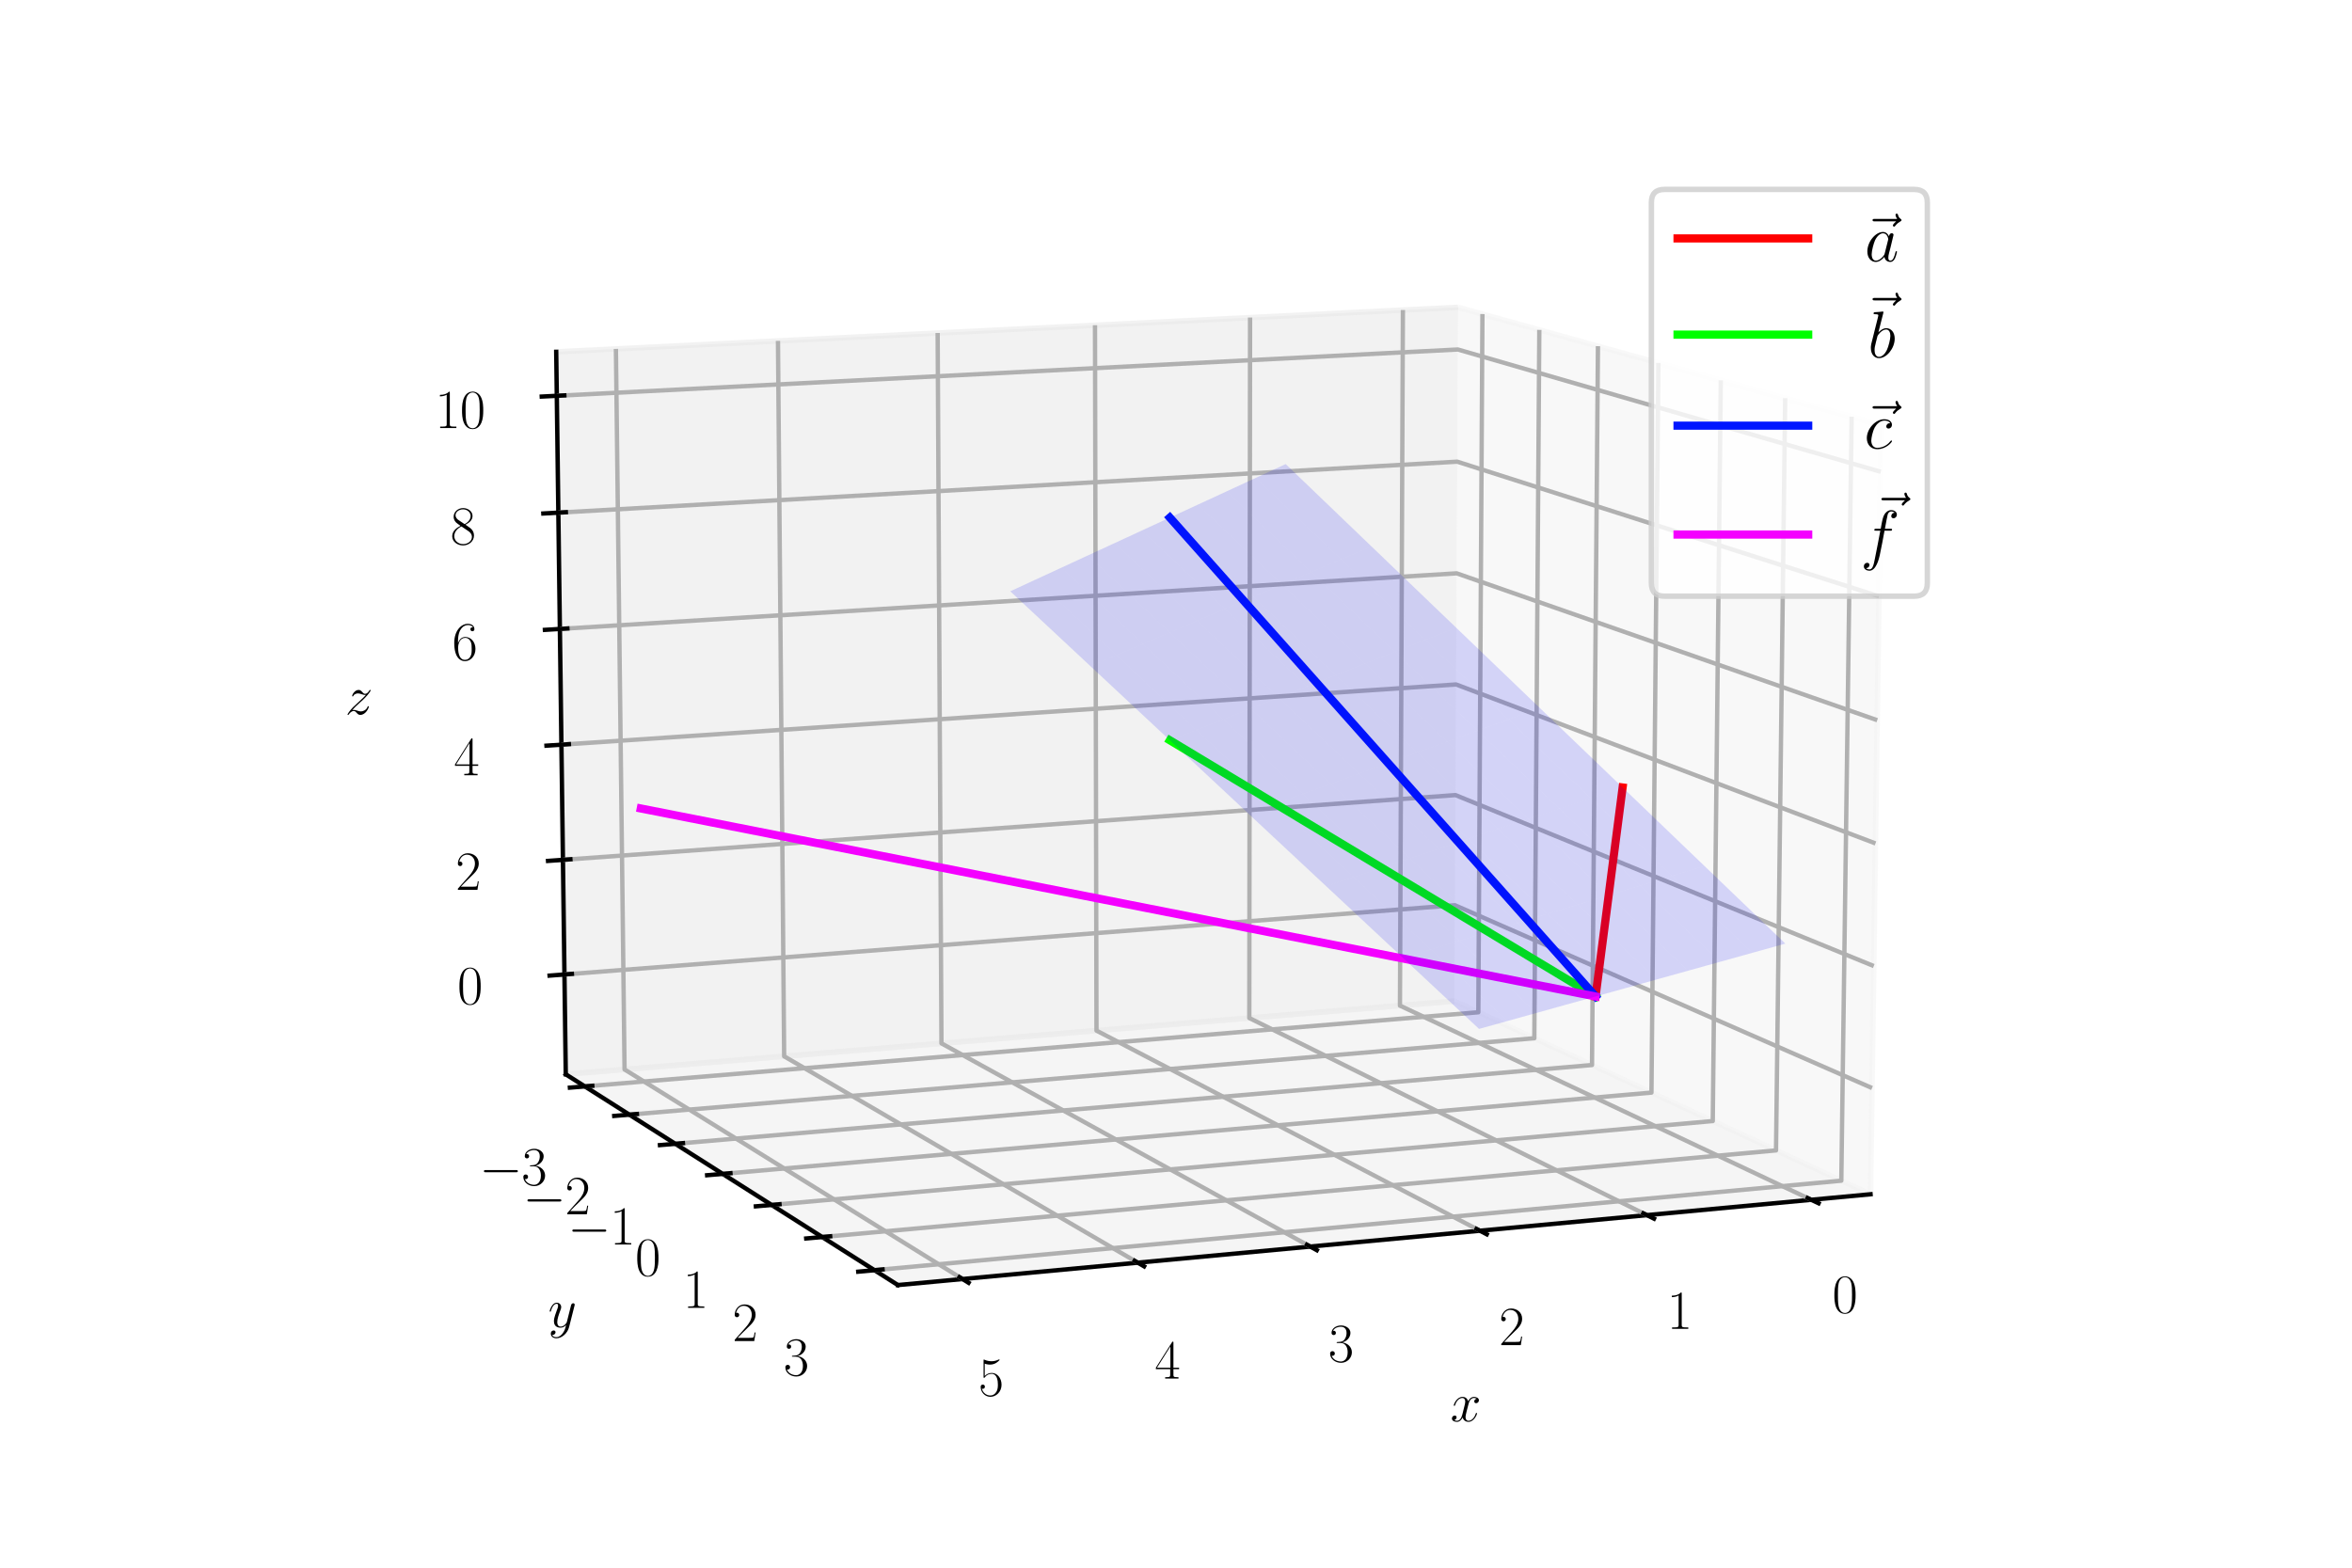 <?xml version="1.0" encoding="utf-8" standalone="no"?>
<!DOCTYPE svg PUBLIC "-//W3C//DTD SVG 1.1//EN"
  "http://www.w3.org/Graphics/SVG/1.1/DTD/svg11.dtd">
<svg xmlns:xlink="http://www.w3.org/1999/xlink" width="432pt" height="288pt" viewBox="0 0 432 288" xmlns="http://www.w3.org/2000/svg" version="1.1">
 <defs>
  <style type="text/css">*{stroke-linejoin: round; stroke-linecap: butt}</style>
 </defs>
 <g id="figure_1">
  <g id="patch_1">
   <path d="M 0 288 
L 432 288 
L 432 0 
L 0 0 
z
" style="fill: #ffffff"/>
  </g>
  <g id="patch_2">
   <path d="M 72 288 
L 360 288 
L 360 0 
L 72 0 
z
" style="fill: #ffffff"/>
  </g>
  <g id="pane3d_1">
   <g id="patch_3">
    <path d="M 267.125 183.92 
L 343.568 219.395 
L 345.566 78.067 
L 267.811 56.454 
" style="fill: #f2f2f2; opacity: 0.5; stroke: #f2f2f2; stroke-linejoin: miter"/>
   </g>
  </g>
  <g id="pane3d_2">
   <g id="patch_4">
    <path d="M 267.125 183.92 
L 103.918 197.361 
L 102.163 64.634 
L 267.811 56.454 
" style="fill: #e6e6e6; opacity: 0.5; stroke: #e6e6e6; stroke-linejoin: miter"/>
   </g>
  </g>
  <g id="pane3d_3">
   <g id="patch_5">
    <path d="M 267.125 183.92 
L 103.918 197.361 
L 164.919 236.077 
L 343.568 219.395 
" style="fill: #ececec; opacity: 0.5; stroke: #ececec; stroke-linejoin: miter"/>
   </g>
  </g>
  <g id="axis3d_1">
   <g id="line2d_1">
    <path d="M 343.568 219.395 
L 164.919 236.077 
" style="fill: none; stroke: #000000; stroke-width: 0.8; stroke-linecap: square"/>
   </g>
   <g id="text_1">
    <!-- $x$ -->
    <g transform="translate(266.395 261.111)scale(0.1 -0.1)">
     <defs>
      <path id="CMMI12-78" d="M 3034 2606 
C 2829 2567 2752 2414 2752 2293 
C 2752 2139 2874 2088 2963 2088 
C 3155 2088 3290 2254 3290 2427 
C 3290 2695 2982 2816 2714 2816 
C 2323 2816 2106 2433 2048 2312 
C 1901 2816 1504 2816 1389 2816 
C 736 2816 390 1980 390 1839 
C 390 1814 416 1782 461 1782 
C 512 1782 525 1820 538 1846 
C 755 2555 1184 2689 1370 2689 
C 1658 2689 1715 2420 1715 2267 
C 1715 2127 1677 1980 1600 1673 
L 1382 798 
C 1286 415 1101 64 762 64 
C 730 64 570 64 435 147 
C 666 192 717 383 717 460 
C 717 588 621 664 499 664 
C 346 664 179 530 179 326 
C 179 57 480 -64 755 -64 
C 1062 -64 1280 179 1414 441 
C 1517 64 1837 -64 2074 -64 
C 2726 -64 3072 773 3072 913 
C 3072 945 3046 971 3008 971 
C 2950 971 2944 939 2925 888 
C 2752 326 2381 64 2093 64 
C 1869 64 1747 230 1747 492 
C 1747 632 1773 734 1875 1156 
L 2099 2024 
C 2195 2408 2413 2689 2707 2689 
C 2720 2689 2899 2689 3034 2606 
z
" transform="scale(0.016)"/>
     </defs>
     <use xlink:href="#CMMI12-78" transform="scale(0.996)"/>
    </g>
   </g>
   <g id="Line3DCollection_1">
    <path d="M 332.681 220.412 
L 257.134 184.743 
L 257.676 56.954 
" style="fill: none; stroke: #b0b0b0; stroke-width: 0.8"/>
    <path d="M 302.493 223.231 
L 229.464 187.022 
L 229.604 58.341 
" style="fill: none; stroke: #b0b0b0; stroke-width: 0.8"/>
    <path d="M 271.822 226.095 
L 201.395 189.333 
L 201.122 59.747 
" style="fill: none; stroke: #b0b0b0; stroke-width: 0.8"/>
    <path d="M 240.655 229.005 
L 172.92 191.678 
L 172.222 61.174 
" style="fill: none; stroke: #b0b0b0; stroke-width: 0.8"/>
    <path d="M 208.982 231.962 
L 144.029 194.057 
L 142.893 62.623 
" style="fill: none; stroke: #b0b0b0; stroke-width: 0.8"/>
    <path d="M 176.788 234.969 
L 114.714 196.472 
L 113.127 64.093 
" style="fill: none; stroke: #b0b0b0; stroke-width: 0.8"/>
   </g>
   <g id="xtick_1">
    <g id="line2d_2">
     <path d="M 332.009 220.095 
L 334.027 221.048 
" style="fill: none; stroke: #000000; stroke-width: 0.8; stroke-linecap: square"/>
    </g>
    <g id="text_2">
     <!-- $\mathdefault{0}$ -->
     <g transform="translate(336.538 241.165)scale(0.1 -0.1)">
      <defs>
       <path id="CMR17-30" d="M 2688 2025 
C 2688 2416 2682 3080 2413 3591 
C 2176 4039 1798 4198 1466 4198 
C 1158 4198 768 4058 525 3597 
C 269 3118 243 2524 243 2025 
C 243 1661 250 1106 448 619 
C 723 -39 1216 -128 1466 -128 
C 1760 -128 2208 -7 2470 600 
C 2662 1042 2688 1559 2688 2025 
z
M 1466 -26 
C 1056 -26 813 325 723 812 
C 653 1188 653 1738 653 2096 
C 653 2588 653 2997 736 3387 
C 858 3929 1216 4096 1466 4096 
C 1728 4096 2067 3923 2189 3400 
C 2272 3036 2278 2607 2278 2096 
C 2278 1680 2278 1169 2202 792 
C 2067 95 1690 -26 1466 -26 
z
" transform="scale(0.016)"/>
      </defs>
      <use xlink:href="#CMR17-30" transform="scale(0.996)"/>
     </g>
    </g>
   </g>
   <g id="xtick_2">
    <g id="line2d_3">
     <path d="M 301.843 222.909 
L 303.795 223.877 
" style="fill: none; stroke: #000000; stroke-width: 0.8; stroke-linecap: square"/>
    </g>
    <g id="text_3">
     <!-- $\mathdefault{1}$ -->
     <g transform="translate(306.176 244.115)scale(0.1 -0.1)">
      <defs>
       <path id="CMR17-31" d="M 1702 4058 
C 1702 4192 1696 4192 1606 4192 
C 1357 3916 979 3827 621 3827 
C 602 3827 570 3827 563 3808 
C 557 3795 557 3782 557 3648 
C 755 3648 1088 3686 1344 3839 
L 1344 461 
C 1344 236 1331 160 781 160 
L 589 160 
L 589 0 
C 896 0 1216 0 1523 0 
C 1830 0 2150 0 2458 0 
L 2458 160 
L 2266 160 
C 1715 160 1702 230 1702 458 
L 1702 4058 
z
" transform="scale(0.016)"/>
      </defs>
      <use xlink:href="#CMR17-31" transform="scale(0.996)"/>
     </g>
    </g>
   </g>
   <g id="xtick_3">
    <g id="line2d_4">
     <path d="M 271.195 225.768 
L 273.079 226.751 
" style="fill: none; stroke: #000000; stroke-width: 0.8; stroke-linecap: square"/>
    </g>
    <g id="text_4">
     <!-- $\mathdefault{2}$ -->
     <g transform="translate(275.324 247.114)scale(0.1 -0.1)">
      <defs>
       <path id="CMR17-32" d="M 2669 989 
L 2554 989 
C 2490 536 2438 459 2413 420 
C 2381 369 1920 369 1830 369 
L 602 369 
C 832 619 1280 1072 1824 1597 
C 2214 1967 2669 2402 2669 3035 
C 2669 3790 2067 4224 1395 4224 
C 691 4224 262 3604 262 3030 
C 262 2780 448 2748 525 2748 
C 589 2748 781 2787 781 3010 
C 781 3207 614 3264 525 3264 
C 486 3264 448 3258 422 3245 
C 544 3790 915 4058 1306 4058 
C 1862 4058 2227 3617 2227 3035 
C 2227 2479 1901 2000 1536 1584 
L 262 146 
L 262 0 
L 2515 0 
L 2669 989 
z
" transform="scale(0.016)"/>
      </defs>
      <use xlink:href="#CMR17-32" transform="scale(0.996)"/>
     </g>
    </g>
   </g>
   <g id="xtick_4">
    <g id="line2d_5">
     <path d="M 240.052 228.672 
L 241.865 229.672 
" style="fill: none; stroke: #000000; stroke-width: 0.8; stroke-linecap: square"/>
    </g>
    <g id="text_5">
     <!-- $\mathdefault{3}$ -->
     <g transform="translate(243.97 250.16)scale(0.1 -0.1)">
      <defs>
       <path id="CMR17-33" d="M 1414 2157 
C 1984 2157 2234 1662 2234 1090 
C 2234 320 1824 25 1453 25 
C 1114 25 563 194 390 693 
C 422 680 454 680 486 680 
C 640 680 755 782 755 948 
C 755 1133 614 1216 486 1216 
C 378 1216 211 1165 211 926 
C 211 335 787 -128 1466 -128 
C 2176 -128 2720 430 2720 1085 
C 2720 1707 2208 2157 1600 2227 
C 2086 2328 2554 2756 2554 3329 
C 2554 3820 2048 4179 1472 4179 
C 890 4179 378 3829 378 3329 
C 378 3110 544 3072 627 3072 
C 762 3072 877 3155 877 3321 
C 877 3486 762 3569 627 3569 
C 602 3569 570 3569 544 3557 
C 730 3959 1235 4032 1459 4032 
C 1683 4032 2106 3925 2106 3320 
C 2106 3143 2080 2828 1862 2550 
C 1670 2304 1453 2304 1242 2284 
C 1210 2284 1062 2269 1037 2269 
C 992 2263 966 2257 966 2208 
C 966 2163 973 2157 1101 2157 
L 1414 2157 
z
" transform="scale(0.016)"/>
      </defs>
      <use xlink:href="#CMR17-33" transform="scale(0.996)"/>
     </g>
    </g>
   </g>
   <g id="xtick_5">
    <g id="line2d_6">
     <path d="M 208.402 231.625 
L 210.143 232.64 
" style="fill: none; stroke: #000000; stroke-width: 0.8; stroke-linecap: square"/>
    </g>
    <g id="text_6">
     <!-- $\mathdefault{4}$ -->
     <g transform="translate(212.102 253.257)scale(0.1 -0.1)">
      <defs>
       <path id="CMR17-34" d="M 2150 4122 
C 2150 4256 2144 4256 2029 4256 
L 128 1254 
L 128 1088 
L 1779 1088 
L 1779 457 
C 1779 224 1766 160 1318 160 
L 1197 160 
L 1197 0 
C 1402 0 1747 0 1965 0 
C 2182 0 2528 0 2733 0 
L 2733 160 
L 2611 160 
C 2163 160 2150 224 2150 457 
L 2150 1088 
L 2803 1088 
L 2803 1254 
L 2150 1254 
L 2150 4122 
z
M 1798 3703 
L 1798 1254 
L 256 1254 
L 1798 3703 
z
" transform="scale(0.016)"/>
      </defs>
      <use xlink:href="#CMR17-34" transform="scale(0.996)"/>
     </g>
    </g>
   </g>
   <g id="xtick_6">
    <g id="line2d_7">
     <path d="M 176.234 234.625 
L 177.899 235.657 
" style="fill: none; stroke: #000000; stroke-width: 0.8; stroke-linecap: square"/>
    </g>
    <g id="text_7">
     <!-- $\mathdefault{5}$ -->
     <g transform="translate(179.706 256.405)scale(0.1 -0.1)">
      <defs>
       <path id="CMR17-35" d="M 730 3692 
C 794 3666 1056 3584 1325 3584 
C 1920 3584 2246 3911 2432 4100 
C 2432 4157 2432 4192 2394 4192 
C 2387 4192 2374 4192 2323 4163 
C 2099 4058 1837 3973 1517 3973 
C 1325 3973 1037 3999 723 4139 
C 653 4171 640 4171 634 4171 
C 602 4171 595 4164 595 4037 
L 595 2203 
C 595 2089 595 2057 659 2057 
C 691 2057 704 2070 736 2114 
C 941 2401 1222 2522 1542 2522 
C 1766 2522 2246 2382 2246 1289 
C 2246 1085 2246 715 2054 421 
C 1894 159 1645 25 1370 25 
C 947 25 518 320 403 814 
C 429 807 480 795 506 795 
C 589 795 749 840 749 1038 
C 749 1210 627 1280 506 1280 
C 358 1280 262 1190 262 1011 
C 262 454 704 -128 1382 -128 
C 2042 -128 2669 440 2669 1264 
C 2669 2030 2170 2624 1549 2624 
C 1222 2624 947 2503 730 2274 
L 730 3692 
z
" transform="scale(0.016)"/>
      </defs>
      <use xlink:href="#CMR17-35" transform="scale(0.996)"/>
     </g>
    </g>
   </g>
  </g>
  <g id="axis3d_2">
   <g id="line2d_8">
    <path d="M 103.918 197.361 
L 164.919 236.077 
" style="fill: none; stroke: #000000; stroke-width: 0.8; stroke-linecap: square"/>
   </g>
   <g id="text_8">
    <!-- $y$ -->
    <g transform="translate(100.682 243.809)scale(0.1 -0.1)">
     <defs>
      <path id="CMMI12-79" d="M 1683 -700 
C 1510 -939 1261 -1152 947 -1152 
C 870 -1152 563 -1152 467 -889 
C 486 -895 518 -895 531 -895 
C 723 -895 851 -729 851 -582 
C 851 -435 730 -384 634 -384 
C 531 -384 307 -458 307 -759 
C 307 -1071 582 -1286 947 -1286 
C 1587 -1286 2234 -700 2413 6 
L 3040 2485 
C 3046 2517 3059 2556 3059 2594 
C 3059 2689 2982 2753 2886 2753 
C 2829 2753 2694 2727 2643 2535 
L 2170 658 
C 2138 543 2138 530 2086 460 
C 1958 281 1747 64 1440 64 
C 1082 64 1050 415 1050 588 
C 1050 952 1222 1443 1395 1903 
C 1466 2088 1504 2178 1504 2305 
C 1504 2574 1312 2816 998 2816 
C 410 2816 173 1890 173 1839 
C 173 1814 198 1782 243 1782 
C 301 1782 307 1807 333 1897 
C 486 2433 730 2689 979 2689 
C 1037 2689 1146 2689 1146 2478 
C 1146 2312 1075 2127 979 1884 
C 666 1047 666 837 666 683 
C 666 77 1101 -64 1421 -64 
C 1606 -64 1837 -6 2061 230 
L 2067 224 
C 1971 -147 1907 -392 1683 -700 
z
" transform="scale(0.016)"/>
     </defs>
     <use xlink:href="#CMMI12-79" transform="scale(0.996)"/>
    </g>
   </g>
   <g id="Line3DCollection_2">
    <path d="M 272.284 57.697 
L 271.53 185.965 
L 107.418 199.582 
" style="fill: none; stroke: #b0b0b0; stroke-width: 0.8"/>
    <path d="M 282.732 60.602 
L 281.814 190.737 
L 115.595 204.772 
" style="fill: none; stroke: #b0b0b0; stroke-width: 0.8"/>
    <path d="M 293.501 63.595 
L 292.409 195.654 
L 124.031 210.126 
" style="fill: none; stroke: #b0b0b0; stroke-width: 0.8"/>
    <path d="M 304.605 66.681 
L 303.329 200.722 
L 132.737 215.651 
" style="fill: none; stroke: #b0b0b0; stroke-width: 0.8"/>
    <path d="M 316.061 69.866 
L 314.59 205.948 
L 141.727 221.357 
" style="fill: none; stroke: #b0b0b0; stroke-width: 0.8"/>
    <path d="M 327.886 73.152 
L 326.208 211.339 
L 151.015 227.252 
" style="fill: none; stroke: #b0b0b0; stroke-width: 0.8"/>
    <path d="M 340.097 76.547 
L 338.2 216.904 
L 160.616 233.346 
" style="fill: none; stroke: #b0b0b0; stroke-width: 0.8"/>
   </g>
   <g id="xtick_7">
    <g id="line2d_9">
     <path d="M 108.786 199.468 
L 104.678 199.809 
" style="fill: none; stroke: #000000; stroke-width: 0.8; stroke-linecap: square"/>
    </g>
    <g id="text_9">
     <!-- $\mathdefault{−3}$ -->
     <g transform="translate(88.038 217.701)scale(0.1 -0.1)">
      <defs>
       <path id="CMSY10-0" d="M 4218 1472 
C 4326 1472 4442 1472 4442 1600 
C 4442 1728 4326 1728 4218 1728 
L 755 1728 
C 646 1728 531 1728 531 1600 
C 531 1472 646 1472 755 1472 
L 4218 1472 
z
" transform="scale(0.016)"/>
      </defs>
      <use xlink:href="#CMSY10-0" transform="scale(0.996)"/>
      <use xlink:href="#CMR17-33" transform="translate(77.487 0)scale(0.996)"/>
     </g>
    </g>
   </g>
   <g id="xtick_8">
    <g id="line2d_10">
     <path d="M 116.982 204.655 
L 112.819 205.006 
" style="fill: none; stroke: #000000; stroke-width: 0.8; stroke-linecap: square"/>
    </g>
    <g id="text_10">
     <!-- $\mathdefault{−2}$ -->
     <g transform="translate(96.03 223.076)scale(0.1 -0.1)">
      <use xlink:href="#CMSY10-0" transform="scale(0.996)"/>
      <use xlink:href="#CMR17-32" transform="translate(77.487 0)scale(0.996)"/>
     </g>
    </g>
   </g>
   <g id="xtick_9">
    <g id="line2d_11">
     <path d="M 125.436 210.005 
L 121.217 210.368 
" style="fill: none; stroke: #000000; stroke-width: 0.8; stroke-linecap: square"/>
    </g>
    <g id="text_11">
     <!-- $\mathdefault{−1}$ -->
     <g transform="translate(104.275 228.622)scale(0.1 -0.1)">
      <use xlink:href="#CMSY10-0" transform="scale(0.996)"/>
      <use xlink:href="#CMR17-31" transform="translate(77.487 0)scale(0.996)"/>
     </g>
    </g>
   </g>
   <g id="xtick_10">
    <g id="line2d_12">
     <path d="M 134.162 215.527 
L 129.884 215.901 
" style="fill: none; stroke: #000000; stroke-width: 0.8; stroke-linecap: square"/>
    </g>
    <g id="text_12">
     <!-- $\mathdefault{0}$ -->
     <g transform="translate(116.66 234.346)scale(0.1 -0.1)">
      <use xlink:href="#CMR17-30" transform="scale(0.996)"/>
     </g>
    </g>
   </g>
   <g id="xtick_11">
    <g id="line2d_13">
     <path d="M 143.172 221.228 
L 138.834 221.615 
" style="fill: none; stroke: #000000; stroke-width: 0.8; stroke-linecap: square"/>
    </g>
    <g id="text_13">
     <!-- $\mathdefault{1}$ -->
     <g transform="translate(125.448 240.257)scale(0.1 -0.1)">
      <use xlink:href="#CMR17-31" transform="scale(0.996)"/>
     </g>
    </g>
   </g>
   <g id="xtick_12">
    <g id="line2d_14">
     <path d="M 152.481 227.119 
L 148.081 227.519 
" style="fill: none; stroke: #000000; stroke-width: 0.8; stroke-linecap: square"/>
    </g>
    <g id="text_14">
     <!-- $\mathdefault{2}$ -->
     <g transform="translate(134.529 246.365)scale(0.1 -0.1)">
      <use xlink:href="#CMR17-32" transform="scale(0.996)"/>
     </g>
    </g>
   </g>
   <g id="xtick_13">
    <g id="line2d_15">
     <path d="M 162.103 233.208 
L 157.639 233.621 
" style="fill: none; stroke: #000000; stroke-width: 0.8; stroke-linecap: square"/>
    </g>
    <g id="text_15">
     <!-- $\mathdefault{3}$ -->
     <g transform="translate(143.916 252.678)scale(0.1 -0.1)">
      <use xlink:href="#CMR17-33" transform="scale(0.996)"/>
     </g>
    </g>
   </g>
  </g>
  <g id="axis3d_3">
   <g id="line2d_16">
    <path d="M 103.918 197.361 
L 102.163 64.634 
" style="fill: none; stroke: #000000; stroke-width: 0.8; stroke-linecap: square"/>
   </g>
   <g id="text_16">
    <!-- $z$ -->
    <g transform="translate(63.395 131.234)scale(0.1 -0.1)">
     <defs>
      <path id="CMMI12-7a" d="M 813 486 
C 1088 803 1312 1004 1632 1296 
C 2016 1632 2182 1793 2272 1891 
C 2720 2338 2944 2713 2944 2764 
C 2944 2816 2893 2816 2880 2816 
C 2835 2816 2822 2793 2790 2750 
C 2630 2494 2477 2367 2310 2367 
C 2176 2367 2106 2421 1984 2565 
C 1850 2715 1741 2816 1555 2816 
C 1088 2816 806 2257 806 2128 
C 806 2108 813 2068 870 2068 
C 922 2068 928 2091 947 2133 
C 1056 2372 1363 2414 1485 2414 
C 1619 2414 1747 2376 1882 2327 
C 2125 2240 2227 2240 2291 2240 
C 2336 2240 2362 2240 2394 2246 
C 2182 1994 1837 1683 1549 1418 
L 902 816 
C 512 415 275 33 275 -12 
C 275 -51 307 -64 346 -64 
C 384 -64 390 -57 435 14 
C 538 163 742 384 979 384 
C 1114 384 1178 342 1306 193 
C 1427 61 1536 -64 1741 -64 
C 2368 -64 2726 732 2726 876 
C 2726 903 2720 942 2656 942 
C 2605 942 2598 917 2579 855 
C 2438 488 2061 338 1811 338 
C 1677 338 1549 376 1414 425 
C 1158 512 1088 512 1005 512 
C 941 512 870 512 813 486 
z
" transform="scale(0.016)"/>
     </defs>
     <use xlink:href="#CMMI12-7a" transform="scale(0.996)"/>
    </g>
   </g>
   <g id="Line3DCollection_3">
    <path d="M 103.676 179.018 
L 267.22 166.295 
L 343.844 199.881 
" style="fill: none; stroke: #b0b0b0; stroke-width: 0.8"/>
    <path d="M 103.397 157.96 
L 267.329 146.065 
L 344.161 177.471 
" style="fill: none; stroke: #b0b0b0; stroke-width: 0.8"/>
    <path d="M 103.118 136.801 
L 267.438 125.742 
L 344.479 154.946 
" style="fill: none; stroke: #b0b0b0; stroke-width: 0.8"/>
    <path d="M 102.837 115.541 
L 267.548 105.325 
L 344.799 132.306 
" style="fill: none; stroke: #b0b0b0; stroke-width: 0.8"/>
    <path d="M 102.554 94.177 
L 267.658 84.813 
L 345.121 109.549 
" style="fill: none; stroke: #b0b0b0; stroke-width: 0.8"/>
    <path d="M 102.27 72.711 
L 267.769 64.206 
L 345.445 86.675 
" style="fill: none; stroke: #b0b0b0; stroke-width: 0.8"/>
   </g>
   <g id="xtick_14">
    <g id="line2d_17">
     <path d="M 105.039 178.911 
L 100.947 179.23 
" style="fill: none; stroke: #000000; stroke-width: 0.8; stroke-linecap: square"/>
    </g>
    <g id="text_17">
     <!-- $\mathdefault{0}$ -->
     <g transform="translate(84.004 184.443)scale(0.1 -0.1)">
      <use xlink:href="#CMR17-30" transform="scale(0.996)"/>
     </g>
    </g>
   </g>
   <g id="xtick_15">
    <g id="line2d_18">
     <path d="M 104.764 157.861 
L 100.661 158.158 
" style="fill: none; stroke: #000000; stroke-width: 0.8; stroke-linecap: square"/>
    </g>
    <g id="text_18">
     <!-- $\mathdefault{2}$ -->
     <g transform="translate(83.686 163.483)scale(0.1 -0.1)">
      <use xlink:href="#CMR17-32" transform="scale(0.996)"/>
     </g>
    </g>
   </g>
   <g id="xtick_16">
    <g id="line2d_19">
     <path d="M 104.488 136.709 
L 100.375 136.986 
" style="fill: none; stroke: #000000; stroke-width: 0.8; stroke-linecap: square"/>
    </g>
    <g id="text_19">
     <!-- $\mathdefault{4}$ -->
     <g transform="translate(83.366 142.422)scale(0.1 -0.1)">
      <use xlink:href="#CMR17-34" transform="scale(0.996)"/>
     </g>
    </g>
   </g>
   <g id="xtick_17">
    <g id="line2d_20">
     <path d="M 104.21 115.455 
L 100.087 115.711 
" style="fill: none; stroke: #000000; stroke-width: 0.8; stroke-linecap: square"/>
    </g>
    <g id="text_20">
     <!-- $\mathdefault{6}$ -->
     <g transform="translate(83.045 121.26)scale(0.1 -0.1)">
      <defs>
       <path id="CMR17-36" d="M 678 2176 
C 678 3690 1395 4032 1811 4032 
C 1946 4032 2272 4009 2400 3776 
C 2298 3776 2106 3776 2106 3553 
C 2106 3381 2246 3323 2336 3323 
C 2394 3323 2566 3348 2566 3560 
C 2566 3954 2246 4179 1805 4179 
C 1043 4179 243 3390 243 1984 
C 243 253 966 -128 1478 -128 
C 2099 -128 2688 427 2688 1283 
C 2688 2081 2170 2662 1517 2662 
C 1126 2662 838 2407 678 1960 
L 678 2176 
z
M 1478 25 
C 691 25 691 1200 691 1436 
C 691 1896 909 2560 1504 2560 
C 1613 2560 1926 2560 2138 2120 
C 2253 1870 2253 1609 2253 1289 
C 2253 944 2253 690 2118 434 
C 1978 171 1773 25 1478 25 
z
" transform="scale(0.016)"/>
      </defs>
      <use xlink:href="#CMR17-36" transform="scale(0.996)"/>
     </g>
    </g>
   </g>
   <g id="xtick_18">
    <g id="line2d_21">
     <path d="M 103.931 94.099 
L 99.798 94.334 
" style="fill: none; stroke: #000000; stroke-width: 0.8; stroke-linecap: square"/>
    </g>
    <g id="text_21">
     <!-- $\mathdefault{8}$ -->
     <g transform="translate(82.722 99.997)scale(0.1 -0.1)">
      <defs>
       <path id="CMR17-38" d="M 1741 2264 
C 2144 2467 2554 2773 2554 3263 
C 2554 3841 1990 4179 1472 4179 
C 890 4179 378 3759 378 3180 
C 378 3021 416 2747 666 2505 
C 730 2442 998 2251 1171 2130 
C 883 1983 211 1634 211 934 
C 211 279 838 -128 1459 -128 
C 2144 -128 2720 362 2720 1010 
C 2720 1590 2330 1857 2074 2029 
L 1741 2264 
z
M 902 2822 
C 851 2854 595 3051 595 3351 
C 595 3739 998 4032 1459 4032 
C 1965 4032 2336 3676 2336 3262 
C 2336 2669 1670 2331 1638 2331 
C 1632 2331 1626 2331 1574 2370 
L 902 2822 
z
M 2080 1519 
C 2176 1449 2483 1240 2483 851 
C 2483 381 2010 25 1472 25 
C 890 25 448 438 448 940 
C 448 1443 838 1862 1280 2060 
L 2080 1519 
z
" transform="scale(0.016)"/>
      </defs>
      <use xlink:href="#CMR17-38" transform="scale(0.996)"/>
     </g>
    </g>
   </g>
   <g id="xtick_19">
    <g id="line2d_22">
     <path d="M 103.65 72.64 
L 99.507 72.853 
" style="fill: none; stroke: #000000; stroke-width: 0.8; stroke-linecap: square"/>
    </g>
    <g id="text_22">
     <!-- $\mathdefault{10}$ -->
     <g transform="translate(79.907 78.631)scale(0.1 -0.1)">
      <use xlink:href="#CMR17-31" transform="scale(0.996)"/>
      <use xlink:href="#CMR17-30" transform="translate(45.69 0)scale(0.996)"/>
     </g>
    </g>
   </g>
  </g>
  <g id="axes_1">
   <g id="line2d_23">
    <path d="M 293.063 183.063 
L 298.032 144.663 
" clip-path="url(#pf89f86327e)" style="fill: none; stroke: #ff0000; stroke-width: 1.5; stroke-linecap: square"/>
   </g>
   <g id="line2d_24">
    <path d="M 293.063 183.063 
L 214.873 135.999 
" clip-path="url(#pf89f86327e)" style="fill: none; stroke: #00ff00; stroke-width: 1.5; stroke-linecap: square"/>
   </g>
   <g id="line2d_25">
    <path d="M 293.063 183.063 
L 214.867 95.086 
" clip-path="url(#pf89f86327e)" style="fill: none; stroke: #0016ff; stroke-width: 1.5; stroke-linecap: square"/>
   </g>
   <g id="line2d_26">
    <path d="M 293.063 183.063 
L 117.695 148.521 
" clip-path="url(#pf89f86327e)" style="fill: none; stroke: #f400ff; stroke-width: 1.5; stroke-linecap: square"/>
   </g>
   <g id="Poly3DCollection_1">
    <path d="M 271.663 189.023 
L 257.689 175.977 
L 262.827 174.41 
L 276.885 187.569 
z
" clip-path="url(#pf89f86327e)" style="fill: #0000f5; fill-opacity: 0.15"/>
    <path d="M 257.689 175.977 
L 243.568 162.792 
L 248.62 161.11 
L 262.827 174.41 
z
" clip-path="url(#pf89f86327e)" style="fill: #0000f5; fill-opacity: 0.15"/>
    <path d="M 276.885 187.569 
L 262.827 174.41 
L 268.048 172.818 
L 282.191 186.091 
z
" clip-path="url(#pf89f86327e)" style="fill: #0000f5; fill-opacity: 0.15"/>
    <path d="M 243.568 162.792 
L 229.297 149.467 
L 234.26 147.668 
L 248.62 161.11 
z
" clip-path="url(#pf89f86327e)" style="fill: #0000f5; fill-opacity: 0.15"/>
    <path d="M 262.827 174.41 
L 248.62 161.11 
L 253.753 159.402 
L 268.048 172.818 
z
" clip-path="url(#pf89f86327e)" style="fill: #0000f5; fill-opacity: 0.15"/>
    <path d="M 229.297 149.467 
L 214.873 135.999 
L 219.745 134.082 
L 234.26 147.668 
z
" clip-path="url(#pf89f86327e)" style="fill: #0000f5; fill-opacity: 0.15"/>
    <path d="M 282.191 186.091 
L 268.048 172.818 
L 273.354 171.2 
L 287.583 184.589 
z
" clip-path="url(#pf89f86327e)" style="fill: #0000f5; fill-opacity: 0.15"/>
    <path d="M 248.62 161.11 
L 234.26 147.668 
L 239.304 145.841 
L 253.753 159.402 
z
" clip-path="url(#pf89f86327e)" style="fill: #0000f5; fill-opacity: 0.15"/>
    <path d="M 214.873 135.999 
L 200.294 122.387 
L 205.073 120.347 
L 219.745 134.082 
z
" clip-path="url(#pf89f86327e)" style="fill: #0000f5; fill-opacity: 0.15"/>
    <path d="M 268.048 172.818 
L 253.753 159.402 
L 258.971 157.665 
L 273.354 171.2 
z
" clip-path="url(#pf89f86327e)" style="fill: #0000f5; fill-opacity: 0.15"/>
    <path d="M 234.26 147.668 
L 219.745 134.082 
L 224.697 132.132 
L 239.304 145.841 
z
" clip-path="url(#pf89f86327e)" style="fill: #0000f5; fill-opacity: 0.15"/>
    <path d="M 287.583 184.589 
L 273.354 171.2 
L 278.747 169.555 
L 293.063 183.063 
z
" clip-path="url(#pf89f86327e)" style="fill: #0000f5; fill-opacity: 0.15"/>
    <path d="M 200.294 122.387 
L 185.557 108.628 
L 190.241 106.464 
L 205.073 120.347 
z
" clip-path="url(#pf89f86327e)" style="fill: #0000f5; fill-opacity: 0.15"/>
    <path d="M 253.753 159.402 
L 239.304 145.841 
L 244.431 143.983 
L 258.971 157.665 
z
" clip-path="url(#pf89f86327e)" style="fill: #0000f5; fill-opacity: 0.15"/>
    <path d="M 219.745 134.082 
L 205.073 120.347 
L 209.931 118.274 
L 224.697 132.132 
z
" clip-path="url(#pf89f86327e)" style="fill: #0000f5; fill-opacity: 0.15"/>
    <path d="M 273.354 171.2 
L 258.971 157.665 
L 264.274 155.9 
L 278.747 169.555 
z
" clip-path="url(#pf89f86327e)" style="fill: #0000f5; fill-opacity: 0.15"/>
    <path d="M 239.304 145.841 
L 224.697 132.132 
L 229.731 130.151 
L 244.431 143.983 
z
" clip-path="url(#pf89f86327e)" style="fill: #0000f5; fill-opacity: 0.15"/>
    <path d="M 293.063 183.063 
L 278.747 169.555 
L 284.229 167.883 
L 298.633 181.511 
z
" clip-path="url(#pf89f86327e)" style="fill: #0000f5; fill-opacity: 0.15"/>
    <path d="M 205.073 120.347 
L 190.241 106.464 
L 195.003 104.264 
L 209.931 118.274 
z
" clip-path="url(#pf89f86327e)" style="fill: #0000f5; fill-opacity: 0.15"/>
    <path d="M 258.971 157.665 
L 244.431 143.983 
L 249.643 142.094 
L 264.274 155.9 
z
" clip-path="url(#pf89f86327e)" style="fill: #0000f5; fill-opacity: 0.15"/>
    <path d="M 224.697 132.132 
L 209.931 118.274 
L 214.87 116.166 
L 229.731 130.151 
z
" clip-path="url(#pf89f86327e)" style="fill: #0000f5; fill-opacity: 0.15"/>
    <path d="M 278.747 169.555 
L 264.274 155.9 
L 269.666 154.105 
L 284.229 167.883 
z
" clip-path="url(#pf89f86327e)" style="fill: #0000f5; fill-opacity: 0.15"/>
    <path d="M 244.431 143.983 
L 229.731 130.151 
L 234.849 128.136 
L 249.643 142.094 
z
" clip-path="url(#pf89f86327e)" style="fill: #0000f5; fill-opacity: 0.15"/>
    <path d="M 298.633 181.511 
L 284.229 167.883 
L 289.803 166.184 
L 304.296 179.934 
z
" clip-path="url(#pf89f86327e)" style="fill: #0000f5; fill-opacity: 0.15"/>
    <path d="M 209.931 118.274 
L 195.003 104.264 
L 199.844 102.027 
L 214.87 116.166 
z
" clip-path="url(#pf89f86327e)" style="fill: #0000f5; fill-opacity: 0.15"/>
    <path d="M 264.274 155.9 
L 249.643 142.094 
L 254.942 140.174 
L 269.666 154.105 
z
" clip-path="url(#pf89f86327e)" style="fill: #0000f5; fill-opacity: 0.15"/>
    <path d="M 229.731 130.151 
L 214.87 116.166 
L 219.892 114.023 
L 234.849 128.136 
z
" clip-path="url(#pf89f86327e)" style="fill: #0000f5; fill-opacity: 0.15"/>
    <path d="M 284.229 167.883 
L 269.666 154.105 
L 275.149 152.28 
L 289.803 166.184 
z
" clip-path="url(#pf89f86327e)" style="fill: #0000f5; fill-opacity: 0.15"/>
    <path d="M 249.643 142.094 
L 234.849 128.136 
L 240.054 126.088 
L 254.942 140.174 
z
" clip-path="url(#pf89f86327e)" style="fill: #0000f5; fill-opacity: 0.15"/>
    <path d="M 304.296 179.934 
L 289.803 166.184 
L 295.471 164.455 
L 310.054 178.331 
z
" clip-path="url(#pf89f86327e)" style="fill: #0000f5; fill-opacity: 0.15"/>
    <path d="M 214.87 116.166 
L 199.844 102.027 
L 204.767 99.753 
L 219.892 114.023 
z
" clip-path="url(#pf89f86327e)" style="fill: #0000f5; fill-opacity: 0.15"/>
    <path d="M 269.666 154.105 
L 254.942 140.174 
L 260.331 138.221 
L 275.149 152.28 
z
" clip-path="url(#pf89f86327e)" style="fill: #0000f5; fill-opacity: 0.15"/>
    <path d="M 234.849 128.136 
L 219.892 114.023 
L 224.999 111.844 
L 240.054 126.088 
z
" clip-path="url(#pf89f86327e)" style="fill: #0000f5; fill-opacity: 0.15"/>
    <path d="M 289.803 166.184 
L 275.149 152.28 
L 280.724 150.424 
L 295.471 164.455 
z
" clip-path="url(#pf89f86327e)" style="fill: #0000f5; fill-opacity: 0.15"/>
    <path d="M 254.942 140.174 
L 240.054 126.088 
L 245.347 124.004 
L 260.331 138.221 
z
" clip-path="url(#pf89f86327e)" style="fill: #0000f5; fill-opacity: 0.15"/>
    <path d="M 310.054 178.331 
L 295.471 164.455 
L 301.235 162.697 
L 315.909 176.7 
z
" clip-path="url(#pf89f86327e)" style="fill: #0000f5; fill-opacity: 0.15"/>
    <path d="M 219.892 114.023 
L 204.767 99.753 
L 209.774 97.439 
L 224.999 111.844 
z
" clip-path="url(#pf89f86327e)" style="fill: #0000f5; fill-opacity: 0.15"/>
    <path d="M 275.149 152.28 
L 260.331 138.221 
L 265.812 136.235 
L 280.724 150.424 
z
" clip-path="url(#pf89f86327e)" style="fill: #0000f5; fill-opacity: 0.15"/>
    <path d="M 240.054 126.088 
L 224.999 111.844 
L 230.193 109.627 
L 245.347 124.004 
z
" clip-path="url(#pf89f86327e)" style="fill: #0000f5; fill-opacity: 0.15"/>
    <path d="M 295.471 164.455 
L 280.724 150.424 
L 286.395 148.537 
L 301.235 162.697 
z
" clip-path="url(#pf89f86327e)" style="fill: #0000f5; fill-opacity: 0.15"/>
    <path d="M 260.331 138.221 
L 245.347 124.004 
L 250.73 121.885 
L 265.812 136.235 
z
" clip-path="url(#pf89f86327e)" style="fill: #0000f5; fill-opacity: 0.15"/>
    <path d="M 315.909 176.7 
L 301.235 162.697 
L 307.098 160.91 
L 321.864 175.041 
z
" clip-path="url(#pf89f86327e)" style="fill: #0000f5; fill-opacity: 0.15"/>
    <path d="M 224.999 111.844 
L 209.774 97.439 
L 214.867 95.086 
L 230.193 109.627 
z
" clip-path="url(#pf89f86327e)" style="fill: #0000f5; fill-opacity: 0.15"/>
    <path d="M 280.724 150.424 
L 265.812 136.235 
L 271.387 134.215 
L 286.395 148.537 
z
" clip-path="url(#pf89f86327e)" style="fill: #0000f5; fill-opacity: 0.15"/>
    <path d="M 245.347 124.004 
L 230.193 109.627 
L 235.476 107.372 
L 250.73 121.885 
z
" clip-path="url(#pf89f86327e)" style="fill: #0000f5; fill-opacity: 0.15"/>
    <path d="M 301.235 162.697 
L 286.395 148.537 
L 292.163 146.617 
L 307.098 160.91 
z
" clip-path="url(#pf89f86327e)" style="fill: #0000f5; fill-opacity: 0.15"/>
    <path d="M 265.812 136.235 
L 250.73 121.885 
L 256.206 119.73 
L 271.387 134.215 
z
" clip-path="url(#pf89f86327e)" style="fill: #0000f5; fill-opacity: 0.15"/>
    <path d="M 321.864 175.041 
L 307.098 160.91 
L 313.062 159.091 
L 327.921 173.354 
z
" clip-path="url(#pf89f86327e)" style="fill: #0000f5; fill-opacity: 0.15"/>
    <path d="M 230.193 109.627 
L 214.867 95.086 
L 220.048 92.693 
L 235.476 107.372 
z
" clip-path="url(#pf89f86327e)" style="fill: #0000f5; fill-opacity: 0.15"/>
    <path d="M 286.395 148.537 
L 271.387 134.215 
L 277.058 132.16 
L 292.163 146.617 
z
" clip-path="url(#pf89f86327e)" style="fill: #0000f5; fill-opacity: 0.15"/>
    <path d="M 250.73 121.885 
L 235.476 107.372 
L 240.852 105.078 
L 256.206 119.73 
z
" clip-path="url(#pf89f86327e)" style="fill: #0000f5; fill-opacity: 0.15"/>
    <path d="M 307.098 160.91 
L 292.163 146.617 
L 298.032 144.663 
L 313.062 159.091 
z
" clip-path="url(#pf89f86327e)" style="fill: #0000f5; fill-opacity: 0.15"/>
    <path d="M 271.387 134.215 
L 256.206 119.73 
L 261.778 117.537 
L 277.058 132.16 
z
" clip-path="url(#pf89f86327e)" style="fill: #0000f5; fill-opacity: 0.15"/>
    <path d="M 235.476 107.372 
L 220.048 92.693 
L 225.32 90.257 
L 240.852 105.078 
z
" clip-path="url(#pf89f86327e)" style="fill: #0000f5; fill-opacity: 0.15"/>
    <path d="M 292.163 146.617 
L 277.058 132.16 
L 282.828 130.069 
L 298.032 144.663 
z
" clip-path="url(#pf89f86327e)" style="fill: #0000f5; fill-opacity: 0.15"/>
    <path d="M 256.206 119.73 
L 240.852 105.078 
L 246.321 102.744 
L 261.778 117.537 
z
" clip-path="url(#pf89f86327e)" style="fill: #0000f5; fill-opacity: 0.15"/>
    <path d="M 277.058 132.16 
L 261.778 117.537 
L 267.448 115.305 
L 282.828 130.069 
z
" clip-path="url(#pf89f86327e)" style="fill: #0000f5; fill-opacity: 0.15"/>
    <path d="M 240.852 105.078 
L 225.32 90.257 
L 230.684 87.778 
L 246.321 102.744 
z
" clip-path="url(#pf89f86327e)" style="fill: #0000f5; fill-opacity: 0.15"/>
    <path d="M 261.778 117.537 
L 246.321 102.744 
L 251.888 100.368 
L 267.448 115.305 
z
" clip-path="url(#pf89f86327e)" style="fill: #0000f5; fill-opacity: 0.15"/>
    <path d="M 246.321 102.744 
L 230.684 87.778 
L 236.144 85.256 
L 251.888 100.368 
z
" clip-path="url(#pf89f86327e)" style="fill: #0000f5; fill-opacity: 0.15"/>
   </g>
   <g id="legend_1">
    <g id="patch_6">
     <path d="M 305.719 109.526 
L 351.6 109.526 
Q 354 109.526 354 107.126 
L 354 37.2 
Q 354 34.8 351.6 34.8 
L 305.719 34.8 
Q 303.319 34.8 303.319 37.2 
L 303.319 107.126 
Q 303.319 109.526 305.719 109.526 
z
" style="fill: #ffffff; opacity: 0.8; stroke: #cccccc; stroke-linejoin: miter"/>
    </g>
    <g id="line2d_27">
     <path d="M 308.119 43.8 
L 320.119 43.8 
L 332.119 43.8 
" style="fill: none; stroke: #ff0000; stroke-width: 1.5; stroke-linecap: square"/>
    </g>
    <g id="text_23">
     <!-- $\vec{a}$ -->
     <g transform="translate(341.719 48)scale(0.12 -0.12)">
      <defs>
       <path id="CMMI12-7e" d="M 3424 3835 
C 3347 3764 3110 3540 3110 3451 
C 3110 3387 3168 3329 3232 3329 
C 3290 3329 3315 3368 3360 3432 
C 3514 3624 3686 3745 3834 3828 
C 3898 3867 3942 3886 3942 3956 
C 3942 4014 3891 4046 3853 4078 
C 3674 4200 3629 4372 3610 4449 
C 3590 4500 3571 4577 3482 4577 
C 3443 4577 3366 4552 3366 4456 
C 3366 4398 3405 4244 3526 4072 
L 1376 4072 
C 1267 4072 1158 4072 1158 3950 
C 1158 3835 1274 3835 1376 3835 
L 3424 3835 
z
" transform="scale(0.016)"/>
       <path id="CMMI12-61" d="M 1926 760 
C 1894 651 1894 639 1805 517 
C 1664 338 1382 64 1082 64 
C 819 64 672 300 672 677 
C 672 1028 870 1743 992 2012 
C 1210 2459 1510 2689 1760 2689 
C 2182 2689 2266 2165 2266 2114 
C 2266 2108 2246 2024 2240 2012 
L 1926 760 
z
M 2336 2395 
C 2266 2561 2093 2816 1760 2816 
C 1037 2816 256 1884 256 939 
C 256 307 627 -64 1062 -64 
C 1414 -64 1715 211 1894 422 
C 1958 45 2259 -64 2451 -64 
C 2643 -64 2797 51 2912 281 
C 3014 498 3104 888 3104 913 
C 3104 945 3078 971 3040 971 
C 2982 971 2976 939 2950 843 
C 2854 466 2733 64 2470 64 
C 2285 64 2272 230 2272 358 
C 2272 505 2291 575 2349 824 
C 2394 984 2426 1124 2477 1309 
C 2714 2267 2771 2497 2771 2535 
C 2771 2625 2701 2695 2605 2695 
C 2400 2695 2349 2472 2336 2395 
z
" transform="scale(0.016)"/>
      </defs>
      <use xlink:href="#CMMI12-7e" transform="scale(0.996)"/>
      <use xlink:href="#CMMI12-61" transform="translate(6.446 0)scale(0.996)"/>
     </g>
    </g>
    <g id="line2d_28">
     <path d="M 308.119 61.476 
L 320.119 61.476 
L 332.119 61.476 
" style="fill: none; stroke: #00ff00; stroke-width: 1.5; stroke-linecap: square"/>
    </g>
    <g id="text_24">
     <!-- $\vec{b}$ -->
     <g transform="translate(341.719 65.676)scale(0.12 -0.12)">
      <defs>
       <path id="CMMI12-62" d="M 1478 4257 
C 1485 4283 1498 4321 1498 4352 
C 1498 4416 1434 4416 1421 4416 
C 1414 4416 1184 4393 1069 4377 
C 960 4377 864 4358 749 4358 
C 595 4345 550 4339 550 4224 
C 550 4160 614 4160 678 4160 
C 1005 4160 1005 4103 1005 4040 
C 1005 3996 954 3811 928 3696 
L 774 3085 
C 710 2831 346 1387 320 1272 
C 288 1114 288 1005 288 922 
C 288 274 653 -64 1069 -64 
C 1811 -64 2579 888 2579 1814 
C 2579 2401 2246 2816 1766 2816 
C 1434 2816 1133 2542 1011 2414 
L 1478 4257 
z
M 1075 64 
C 870 64 646 217 646 715 
C 646 926 666 1047 781 1494 
C 800 1577 902 1986 928 2069 
C 941 2120 1318 2689 1754 2689 
C 2035 2689 2163 2408 2163 2076 
C 2163 1769 1984 1047 1824 715 
C 1664 370 1370 64 1075 64 
z
" transform="scale(0.016)"/>
      </defs>
      <use xlink:href="#CMMI12-7e" transform="translate(0 26.29)scale(0.996)"/>
      <use xlink:href="#CMMI12-62" transform="translate(11.312 0)scale(0.996)"/>
     </g>
    </g>
    <g id="line2d_29">
     <path d="M 308.119 78.201 
L 320.119 78.201 
L 332.119 78.201 
" style="fill: none; stroke: #0016ff; stroke-width: 1.5; stroke-linecap: square"/>
    </g>
    <g id="text_25">
     <!-- $\vec{c}$ -->
     <g transform="translate(341.719 82.401)scale(0.12 -0.12)">
      <defs>
       <path id="CMMI12-63" d="M 2502 2431 
C 2381 2431 2323 2431 2234 2355 
C 2195 2323 2125 2227 2125 2125 
C 2125 1997 2221 1920 2342 1920 
C 2496 1920 2669 2044 2669 2292 
C 2669 2588 2374 2816 1933 2816 
C 1094 2816 256 1903 256 996 
C 256 441 602 -64 1254 -64 
C 2125 -64 2675 622 2675 706 
C 2675 744 2637 776 2611 776 
C 2592 776 2586 770 2528 713 
C 2118 162 1510 64 1267 64 
C 826 64 685 446 685 764 
C 685 988 794 1605 1024 2039 
C 1190 2338 1536 2682 1939 2682 
C 2022 2682 2374 2682 2502 2431 
z
" transform="scale(0.016)"/>
      </defs>
      <use xlink:href="#CMMI12-7e" transform="scale(0.996)"/>
      <use xlink:href="#CMMI12-63" transform="translate(5.639 0)scale(0.996)"/>
     </g>
    </g>
    <g id="line2d_30">
     <path d="M 308.119 98.202 
L 320.119 98.202 
L 332.119 98.202 
" style="fill: none; stroke: #f400ff; stroke-width: 1.5; stroke-linecap: square"/>
    </g>
    <g id="text_26">
     <!-- $\vec{f}$ -->
     <g transform="translate(341.719 102.402)scale(0.12 -0.12)">
      <defs>
       <path id="CMMI12-66" d="M 2854 2566 
C 2982 2566 3034 2566 3034 2688 
C 3034 2752 2982 2752 2867 2752 
L 2349 2752 
C 2470 3429 2560 3897 2611 4107 
C 2650 4265 2784 4416 2950 4416 
C 3085 4416 3219 4358 3283 4298 
C 3034 4272 2957 4082 2957 3969 
C 2957 3837 3053 3759 3174 3759 
C 3302 3759 3494 3870 3494 4119 
C 3494 4393 3226 4544 2944 4544 
C 2669 4544 2400 4334 2272 4078 
C 2157 3848 2093 3611 1946 2752 
L 1517 2752 
C 1395 2752 1331 2752 1331 2637 
C 1331 2566 1370 2566 1498 2566 
L 1907 2566 
C 1792 1976 1530 542 1382 -137 
C 1274 -689 1178 -1152 858 -1152 
C 838 -1152 653 -1152 538 -1031 
C 864 -1005 864 -726 864 -720 
C 864 -593 768 -517 646 -517 
C 518 -517 326 -625 326 -867 
C 326 -1140 608 -1280 858 -1280 
C 1510 -1280 1779 -118 1850 199 
C 1965 688 2278 2376 2310 2566 
L 2854 2566 
z
" transform="scale(0.016)"/>
      </defs>
      <use xlink:href="#CMMI12-7e" transform="translate(13.569 26.29)scale(0.996)"/>
      <use xlink:href="#CMMI12-66" transform="scale(0.996)"/>
     </g>
    </g>
   </g>
  </g>
 </g>
 <defs>
  <clipPath id="pf89f86327e">
   <rect x="72" y="0" width="288" height="288"/>
  </clipPath>
 </defs>
</svg>
